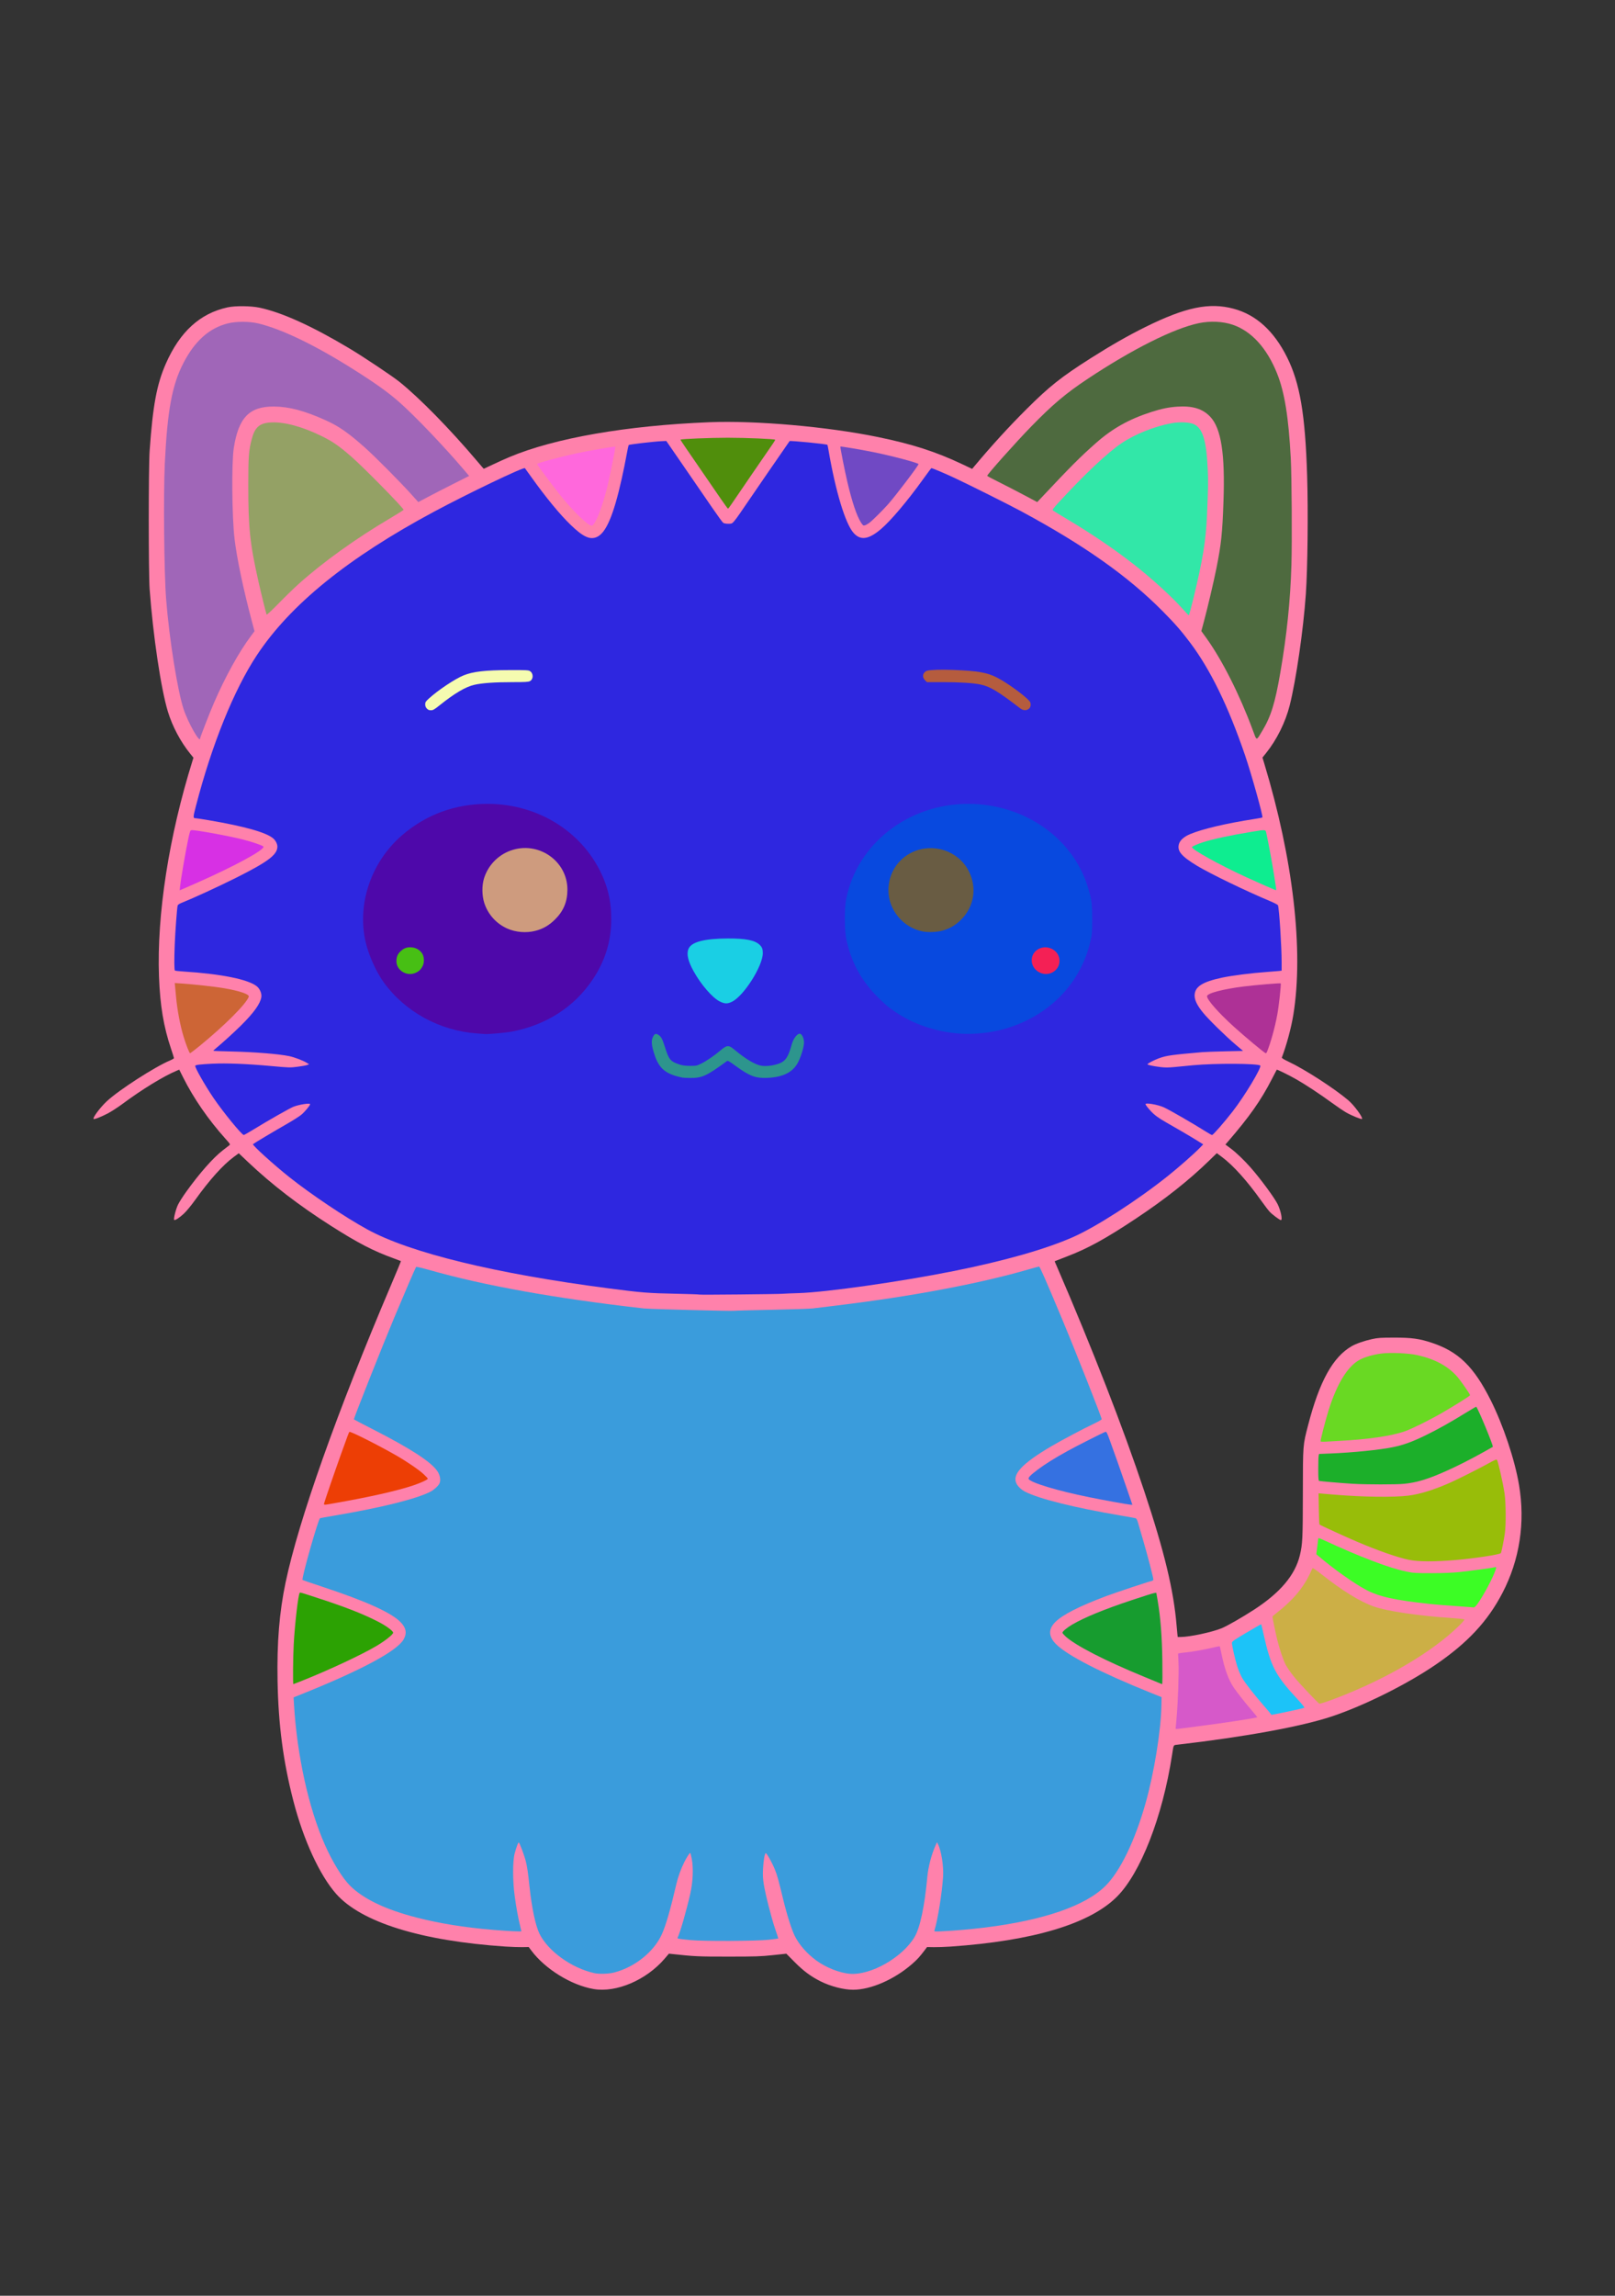 <?xml version="1.0" standalone="no"?>
<svg xmlns:xlink="http://www.w3.org/1999/xlink" xmlns:dc="http://purl.org/dc/elements/1.1/" xmlns:cc="http://creativecommons.org/ns#" xmlns:rdf="http://www.w3.org/1999/02/22-rdf-syntax-ns#" xmlns:svg="http://www.w3.org/2000/svg" xmlns="http://www.w3.org/2000/svg" xmlns:sodipodi="http://sodipodi.sourceforge.net/DTD/sodipodi-0.dtd" xmlns:inkscape="http://www.inkscape.org/namespaces/inkscape" width="209mm" height="297mm" viewBox="0 0 209 297" version="1.1" id="svg888" inkscape:version="0.92.4 (5da689c313, 2019-01-14)" sodipodi:docname="cat-clipart.svg">
	  <rect x="0" y="0" width="209" height="297" fill="#333333" stroke="none"/>
	  <defs id="defs882"/>
	  <sodipodi:namedview id="base" pagecolor="#ffffff" bordercolor="#666666" borderopacity="1.0" inkscape:pageopacity="0.0" inkscape:pageshadow="2" inkscape:zoom="0.28300781" inkscape:cx="-654.16391" inkscape:cy="759.20564" inkscape:document-units="mm" inkscape:current-layer="layer1" showgrid="false" inkscape:window-width="1920" inkscape:window-height="1001" inkscape:window-x="-9" inkscape:window-y="-9" inkscape:window-maximized="1"/>
	  <g inkscape:label="Layer 1" inkscape:groupmode="layer" id="layer1">
	    <g id="g1682" transform="translate(-4.3,-8.304)">
	      <path inkscape:connector-curvature="0" id="path1634" d="m 81.129,265.624 c -2.88,-0.484 -6.288,-2.587 -8.068,-4.979 l -0.339,-0.456 -0.834,0.015 c -0.459,0.008 -1.444,-0.026 -2.189,-0.076 -10.909,-0.732 -18.647,-3.14 -21.895,-6.813 -2.129,-2.408 -4.224,-6.953 -5.534,-12.009 -1.318,-5.089 -1.948,-9.864 -2.05,-15.554 -0.089,-4.959 0.229,-8.866 1.033,-12.703 1.693,-8.076 6.657,-22.071 13.688,-38.588 0.7,-1.644 1.259,-3 1.242,-3.013 -0.017,-0.013 -0.431,-0.169 -0.92,-0.346 -2.653,-0.96 -4.625,-1.981 -8.086,-4.184 -4.189,-2.667 -7.673,-5.344 -10.773,-8.277 l -1.205,-1.141 -0.657,0.486 c -1.399,1.034 -3.118,2.948 -4.978,5.544 -0.529,0.738 -1.146,1.486 -1.48,1.793 -0.584,0.538 -1.141,0.895 -1.241,0.796 -0.111,-0.111 0.215,-1.404 0.499,-1.98 0.16,-0.325 0.631,-1.064 1.045,-1.641 1.744,-2.429 3.486,-4.403 4.743,-5.376 0.355,-0.275 0.725,-0.561 0.822,-0.636 0.173,-0.134 0.165,-0.148 -0.497,-0.889 -2.221,-2.482 -4.104,-5.213 -5.457,-7.913 l -0.502,-1.002 -0.319,0.133 c -1.708,0.713 -4.481,2.411 -7.041,4.31 -0.587,0.435 -1.436,0.985 -1.887,1.221 -0.854,0.448 -1.755,0.799 -1.838,0.716 -0.148,-0.148 0.855,-1.492 1.708,-2.288 1.56,-1.455 6.218,-4.458 8.209,-5.292 0.267,-0.112 0.486,-0.241 0.486,-0.288 1.6e-4,-0.047 -0.173,-0.599 -0.385,-1.228 -0.957,-2.839 -1.414,-5.581 -1.553,-9.305 -0.298,-8.011 1.283,-18.188 4.34,-27.95 l 0.12,-0.383 -0.377,-0.464 c -1.291,-1.589 -2.352,-3.583 -2.942,-5.532 -0.889,-2.934 -1.911,-9.802 -2.352,-15.803 -0.151,-2.059 -0.152,-15.772 -0.001,-17.907 0.416,-5.885 0.924,-8.607 2.105,-11.288 1.816,-4.121 4.416,-6.488 7.978,-7.266 1.005,-0.219 3.026,-0.198 4.16,0.044 2.908,0.621 6.804,2.39 11.642,5.285 1.83,1.095 5.54,3.573 6.463,4.317 2.603,2.097 6.54,6.114 9.995,10.198 0.483,0.57 0.886,1.037 0.897,1.037 0.011,0 0.548,-0.251 1.193,-0.558 0.646,-0.307 1.613,-0.742 2.15,-0.967 5.863,-2.456 15.123,-4.067 25.853,-4.499 6.011,-0.242 15.285,0.573 21.817,1.918 4.447,0.915 7.484,1.893 10.9,3.51 l 1.29,0.611 0.234,-0.28 c 2.255,-2.699 4.518,-5.178 6.833,-7.482 2.935,-2.922 4.461,-4.131 8.263,-6.547 2.6,-1.652 4.868,-2.948 7.067,-4.036 5.223,-2.585 8.298,-3.221 11.456,-2.372 2.9,0.78 5.201,2.871 6.896,6.266 1.67,3.346 2.355,7.377 2.603,15.325 0.145,4.65 0.065,11.994 -0.168,15.325 -0.324,4.644 -1.261,11.102 -2.088,14.393 -0.545,2.17 -1.675,4.45 -3.058,6.17 l -0.468,0.582 0.234,0.773 c 3.739,12.359 5.107,24.163 3.766,32.48 -0.271,1.682 -0.889,3.98 -1.492,5.551 -0.029,0.074 0.261,0.254 0.875,0.544 2.112,0.996 5.893,3.437 7.726,4.989 0.75,0.635 1.937,2.254 1.773,2.418 -0.079,0.079 -1.34,-0.435 -2.029,-0.827 -0.351,-0.2 -1.206,-0.778 -1.9,-1.285 -1.518,-1.108 -3.303,-2.286 -4.564,-3.01 -0.895,-0.514 -2.5,-1.305 -2.541,-1.251 -0.011,0.014 -0.304,0.579 -0.652,1.254 -1.413,2.745 -2.888,4.838 -5.719,8.115 l -0.27,0.313 0.651,0.483 c 0.732,0.542 1.762,1.526 2.619,2.501 1.266,1.441 3.063,3.878 3.482,4.722 0.413,0.833 0.667,2.069 0.424,2.069 -0.145,0 -1.093,-0.704 -1.442,-1.072 -0.17,-0.179 -0.662,-0.821 -1.092,-1.426 -1.831,-2.576 -3.625,-4.571 -5.098,-5.671 l -0.658,-0.491 -0.993,0.967 c -2.608,2.54 -5.72,5.002 -9.459,7.484 -3.894,2.585 -6.159,3.835 -8.805,4.859 -0.745,0.288 -1.439,0.559 -1.543,0.601 l -0.188,0.077 0.303,0.701 c 4.574,10.58 8.592,20.908 11.291,29.022 2.61,7.846 3.811,12.832 4.19,17.399 0.027,0.326 0.07,0.793 0.095,1.037 l 0.046,0.445 h 0.381 c 1.15,0 4.014,-0.609 5.293,-1.125 0.686,-0.277 2.635,-1.391 4.177,-2.389 3.433,-2.222 5.357,-4.509 5.969,-7.093 0.336,-1.423 0.369,-2.106 0.378,-7.977 0.01,-6.392 -0.007,-6.173 0.686,-8.847 1.464,-5.65 3.2,-8.789 5.637,-10.193 0.57,-0.328 1.63,-0.697 2.63,-0.914 0.761,-0.165 1.126,-0.189 2.862,-0.192 2.261,-0.003 3.286,0.138 4.891,0.675 3.443,1.15 5.421,3.081 7.602,7.42 1.617,3.215 3.113,7.687 3.664,10.95 0.827,4.892 0.087,9.708 -2.148,13.996 -1.92,3.683 -4.53,6.475 -8.709,9.319 -3.709,2.523 -9.216,5.262 -13.364,6.645 -3.914,1.305 -11.224,2.644 -19.978,3.658 -0.55,0.064 -0.486,-0.059 -0.703,1.35 -1.227,7.973 -4.073,15.274 -7.148,18.333 -3.524,3.506 -10.839,5.695 -21.508,6.435 -0.72,0.05 -1.699,0.084 -2.177,0.076 l -0.868,-0.015 -0.313,0.413 c -0.664,0.875 -0.944,1.182 -1.617,1.771 -2.294,2.008 -5.342,3.34 -7.643,3.34 -1.227,0 -2.911,-0.436 -4.213,-1.09 -1.266,-0.636 -2.208,-1.336 -3.345,-2.483 l -1.081,-1.091 -1.756,0.187 c -1.551,0.166 -2.22,0.188 -5.735,0.189 -3.903,0.002 -4.431,-0.023 -7.281,-0.336 l -0.423,-0.046 -0.55,0.644 c -2.369,2.77 -6.244,4.43 -9.186,3.935 z" style="fill:#ff81ab"/>
	      <path inkscape:connector-curvature="0" id="path1632" d="m 83.829,263.472 c 2.639,-0.698 5.076,-2.654 6.106,-4.901 0.525,-1.146 1.122,-3.205 1.904,-6.572 0.207,-0.89 0.598,-1.965 1.015,-2.792 0.326,-0.645 0.676,-1.187 0.766,-1.187 0.036,0 0.131,0.363 0.211,0.807 0.221,1.23 0.143,2.944 -0.206,4.485 -0.497,2.197 -1.325,5.072 -1.625,5.642 -0.084,0.16 -0.022,0.172 1.701,0.341 1.627,0.16 8.509,0.129 10.067,-0.045 0.671,-0.075 1.231,-0.147 1.244,-0.161 0.014,-0.014 -0.164,-0.571 -0.395,-1.239 -0.487,-1.409 -1.271,-4.489 -1.48,-5.82 -0.109,-0.69 -0.132,-1.174 -0.092,-1.936 0.057,-1.09 0.213,-2.002 0.35,-2.046 0.117,-0.038 0.827,1.226 1.176,2.092 0.317,0.786 0.437,1.218 1.072,3.844 0.484,2.004 1.108,3.973 1.518,4.789 0.567,1.131 1.569,2.27 2.77,3.151 1.263,0.926 3.038,1.626 4.375,1.728 2.701,0.204 6.75,-2.098 8.339,-4.741 0.719,-1.196 1.309,-3.966 1.662,-7.8 0.118,-1.286 0.545,-2.917 1.061,-4.058 l 0.189,-0.418 0.114,0.217 c 0.442,0.844 0.768,2.896 0.675,4.255 -0.153,2.235 -0.691,5.575 -1.118,6.938 -0.048,0.155 -0.005,0.159 1.124,0.102 1.535,-0.076 3.718,-0.27 5.407,-0.479 7.594,-0.94 12.981,-2.797 15.587,-5.372 1.904,-1.882 3.816,-5.813 5.197,-10.688 1.113,-3.931 2.004,-9.424 2.059,-12.704 l 0.018,-1.041 -1.439,-0.58 c -6.425,-2.587 -10.772,-4.821 -12.223,-6.281 -0.984,-0.991 -1.013,-1.935 -0.087,-2.858 0.96,-0.957 3.105,-2.049 6.617,-3.366 1.155,-0.433 5.37,-1.837 5.798,-1.931 0.166,-0.036 0.275,-0.112 0.275,-0.191 0,-0.241 -0.765,-3.181 -1.329,-5.105 -0.307,-1.048 -0.616,-2.104 -0.687,-2.348 -0.072,-0.247 -0.188,-0.461 -0.263,-0.484 -0.074,-0.023 -0.935,-0.177 -1.913,-0.344 -6.078,-1.036 -10.577,-2.157 -12.409,-3.092 -0.476,-0.243 -0.911,-0.651 -1.11,-1.042 -0.609,-1.194 0.707,-2.601 4.544,-4.858 1.294,-0.761 4.199,-2.298 5.484,-2.903 0.545,-0.256 0.991,-0.512 0.992,-0.568 0.002,-0.248 -3.393,-8.833 -5.182,-13.106 -2.096,-5.005 -2.817,-6.646 -2.921,-6.646 -0.057,0 -0.685,0.169 -1.397,0.375 -6.32,1.834 -15.135,3.493 -24.746,4.656 -1.35,0.164 -2.76,0.335 -3.133,0.382 -0.373,0.047 -2.773,0.126 -5.334,0.177 -2.561,0.051 -4.733,0.108 -4.826,0.128 -0.285,0.06 -10.958,-0.215 -11.726,-0.302 -11.348,-1.288 -20.62,-2.949 -27.712,-4.965 -0.977,-0.278 -1.706,-0.445 -1.748,-0.401 -0.066,0.071 -1.548,3.509 -2.824,6.553 -1.528,3.646 -5.224,12.958 -5.224,13.161 0,0.018 1.114,0.602 2.477,1.297 4.846,2.472 7.487,4.184 8.319,5.392 0.37,0.538 0.482,1.213 0.269,1.625 -0.17,0.329 -0.716,0.821 -1.167,1.051 -1.836,0.937 -6.31,2.05 -12.395,3.084 -0.978,0.166 -1.824,0.318 -1.879,0.338 -0.233,0.083 -2.429,7.83 -2.266,7.993 0.025,0.025 1.216,0.433 2.646,0.906 5.495,1.818 8.732,3.272 9.969,4.48 0.788,0.769 0.931,1.488 0.459,2.31 -0.872,1.521 -5.556,4.022 -13.446,7.178 l -0.792,0.317 0.057,0.94 c 0.402,6.622 1.89,13.371 3.996,18.128 0.987,2.23 2.273,4.318 3.261,5.296 1.744,1.727 4.623,3.099 8.67,4.132 2.961,0.756 6.093,1.26 9.771,1.572 2.029,0.172 3.725,0.255 3.725,0.181 0,-0.034 -0.074,-0.353 -0.164,-0.71 -0.246,-0.974 -0.485,-2.283 -0.699,-3.832 -0.273,-1.975 -0.273,-4.553 3.38e-4,-5.538 0.232,-0.836 0.442,-1.397 0.523,-1.397 0.103,0 0.735,1.688 0.92,2.455 0.186,0.772 0.273,1.374 0.48,3.302 0.293,2.739 0.783,5.04 1.288,6.054 1.123,2.254 4.122,4.413 7.058,5.082 0.652,0.149 1.918,0.108 2.649,-0.086 z" style="fill:#3a9cdc"/>
	      <path inkscape:connector-curvature="0" id="path1630" d="m 159.022,231.675 c 3.173,-0.398 7.875,-1.112 7.973,-1.21 0.019,-0.019 -0.276,-0.392 -0.656,-0.828 -0.771,-0.888 -1.937,-2.361 -2.355,-2.977 -0.68,-1.002 -1.186,-2.363 -1.579,-4.252 -0.126,-0.605 -0.241,-1.114 -0.256,-1.13 -0.015,-0.016 -0.439,0.068 -0.942,0.188 -1.068,0.253 -2.628,0.529 -3.413,0.604 -0.303,0.029 -0.661,0.073 -0.795,0.099 l -0.245,0.047 0.056,1.155 c 0.065,1.349 -0.063,5.119 -0.242,7.124 -0.069,0.768 -0.126,1.423 -0.127,1.455 -9.3e-4,0.032 0.122,0.041 0.273,0.02 0.151,-0.021 1.19,-0.153 2.307,-0.294 z" style="fill:#d659c9"/>
	      <path inkscape:connector-curvature="0" id="path1628" d="m 169.69,229.993 c 1.187,-0.227 3.283,-0.695 3.399,-0.758 0.059,-0.032 -0.286,-0.467 -0.884,-1.112 -2.855,-3.08 -3.443,-4.204 -4.376,-8.371 -0.16,-0.716 -0.303,-1.312 -0.316,-1.324 -0.014,-0.012 -0.871,0.478 -1.905,1.09 -1.545,0.914 -1.881,1.146 -1.884,1.302 -0.007,0.36 0.432,2.269 0.725,3.155 0.162,0.489 0.443,1.137 0.624,1.439 0.419,0.699 1.489,2.07 2.722,3.486 0.529,0.608 0.975,1.139 0.991,1.181 0.015,0.041 0.035,0.075 0.043,0.075 0.008,0 0.395,-0.073 0.861,-0.162 z" style="fill:#1cc3f8"/>
	      <path inkscape:connector-curvature="0" id="path1626" d="m 175.713,228.536 c 0.319,-0.099 1.192,-0.418 1.939,-0.71 6.33,-2.472 12.022,-5.85 15.398,-9.137 0.47,-0.458 0.805,-0.847 0.762,-0.885 -0.043,-0.037 -0.733,-0.112 -1.535,-0.166 -4.454,-0.3 -8.492,-0.897 -10.223,-1.512 -1.771,-0.629 -4.075,-2.055 -6.771,-4.189 -0.618,-0.49 -1.109,-0.823 -1.128,-0.766 -0.018,0.055 -0.201,0.444 -0.405,0.863 -0.871,1.79 -2.206,3.346 -4.209,4.907 -0.314,0.245 -0.572,0.473 -0.572,0.507 0,0.155 0.454,2.334 0.641,3.075 0.317,1.257 0.762,2.554 1.092,3.182 0.164,0.311 0.627,0.98 1.03,1.486 0.71,0.891 3.201,3.525 3.333,3.525 0.036,0 0.327,-0.081 0.646,-0.179 z" style="fill:#ccaf46"/>
	      <path inkscape:connector-curvature="0" id="path1624" d="m 43.384,225.745 c 3.571,-1.425 7.769,-3.391 9.698,-4.542 1.077,-0.643 2.096,-1.457 2.096,-1.675 0,-0.23 -0.909,-0.898 -1.943,-1.428 -1.912,-0.981 -4.095,-1.842 -7.498,-2.957 -2.553,-0.837 -2.585,-0.846 -2.646,-0.786 -0.191,0.191 -0.639,4.026 -0.781,6.696 -0.088,1.65 -0.119,5.122 -0.046,5.122 0.023,0 0.526,-0.193 1.119,-0.43 z" style="fill:#2ca203"/>
	      <path inkscape:connector-curvature="0" id="path1622" d="m 154.723,223.191 c -0.049,-3.182 -0.236,-5.614 -0.594,-7.726 l -0.187,-1.101 -0.254,0.028 c -0.14,0.015 -1.435,0.422 -2.879,0.903 -3.629,1.211 -6.156,2.246 -7.739,3.171 -0.68,0.397 -1.278,0.894 -1.278,1.062 0,0.059 0.174,0.266 0.386,0.462 1.28,1.18 5.081,3.136 10.143,5.218 1.077,0.443 2.035,0.84 2.128,0.881 0.093,0.041 0.203,0.077 0.244,0.08 0.043,0.003 0.055,-1.276 0.029,-2.979 z" style="fill:#179c2f"/>
	      <path inkscape:connector-curvature="0" id="path1620" d="m 195.279,216.079 c 0.549,-0.595 1.922,-3.036 2.425,-4.311 0.262,-0.665 0.274,-0.774 0.074,-0.714 -0.254,0.077 -3.046,0.458 -4.508,0.616 -0.976,0.105 -2.085,0.151 -3.683,0.153 -2.071,0.002 -2.377,-0.017 -3.26,-0.197 -2.206,-0.45 -6.057,-1.915 -10.689,-4.064 -0.621,-0.288 -0.741,-0.32 -0.742,-0.199 -9.3e-4,0.079 -0.058,0.563 -0.127,1.076 l -0.126,0.931 0.233,0.199 c 1.982,1.69 4.637,3.575 6.202,4.404 1.686,0.893 3.692,1.339 8.213,1.825 0.958,0.103 2.156,0.198 5.249,0.415 0.21,0.015 0.422,0.033 0.472,0.042 0.05,0.008 0.17,-0.071 0.267,-0.176 z" style="fill:#3cfd25"/>
	      <path inkscape:connector-curvature="0" id="path1618" d="m 192.677,210.121 c 2.473,-0.211 5.737,-0.709 5.851,-0.893 0.083,-0.134 0.39,-1.658 0.518,-2.568 0.161,-1.149 0.134,-4.025 -0.048,-5.207 -0.219,-1.414 -0.818,-4.045 -0.982,-4.311 -0.04,-0.065 -0.362,0.072 -0.985,0.42 -1.175,0.656 -4.013,2.087 -5.044,2.544 -2.096,0.928 -3.931,1.499 -5.405,1.683 -1.922,0.24 -5.905,0.188 -9.652,-0.126 -0.815,-0.068 -1.596,-0.134 -1.736,-0.146 l -0.254,-0.021 0.031,1.99 c 0.017,1.094 0.055,2.013 0.085,2.042 0.097,0.093 3.402,1.607 4.88,2.235 2.738,1.163 5.252,2.04 6.689,2.332 1.242,0.253 3.297,0.262 6.054,0.027 z" style="fill:#98bd09"/>
	      <path inkscape:connector-curvature="0" id="path1616" d="m 47.389,202.805 c 4.646,-0.809 8.253,-1.619 10.38,-2.331 0.967,-0.323 1.896,-0.753 1.896,-0.876 0,-0.041 -0.247,-0.304 -0.548,-0.586 -0.602,-0.563 -2.215,-1.662 -3.601,-2.453 -2.404,-1.372 -5.902,-3.128 -6.003,-3.014 -0.073,0.082 -0.229,0.498 -1.125,2.997 -0.741,2.066 -2.055,5.892 -2.131,6.202 -0.069,0.282 -0.117,0.279 1.132,0.061 z" style="fill:#ed3e05"/>
	      <path inkscape:connector-curvature="0" id="path1614" d="m 150.094,200.796 c -0.824,-2.398 -1.442,-4.151 -2.132,-6.053 -0.407,-1.121 -0.471,-1.243 -0.623,-1.195 -0.301,0.094 -3.652,1.791 -4.936,2.5 -1.628,0.899 -2.844,1.658 -3.785,2.362 -0.921,0.689 -1.267,1.039 -1.2,1.213 0.182,0.474 3.711,1.541 7.889,2.385 1.899,0.384 5.004,0.944 5.309,0.957 l 0.229,0.01 z" style="fill:#3571e1"/>
	      <path inkscape:connector-curvature="0" id="path1612" d="m 186.001,200.264 c 1.628,-0.164 2.99,-0.571 5.279,-1.579 1.487,-0.654 3.283,-1.562 5.122,-2.588 0.582,-0.325 1.07,-0.6 1.084,-0.613 0.11,-0.097 -1.866,-4.881 -2.145,-5.193 -0.014,-0.016 -0.61,0.331 -1.323,0.77 -2.095,1.289 -3.651,2.16 -5.278,2.952 -1.669,0.813 -2.841,1.237 -4.162,1.506 -1.769,0.361 -5.142,0.701 -8.128,0.821 l -1.452,0.058 -0.05,0.252 c -0.028,0.139 -0.05,0.915 -0.05,1.726 0,1.103 0.027,1.483 0.106,1.51 0.144,0.049 2.971,0.29 4.381,0.374 1.716,0.102 5.621,0.105 6.616,0.004 z" style="fill:#1caf2a"/>
	      <path inkscape:connector-curvature="0" id="path1610" d="m 177.437,194.72 c 3.853,-0.189 6.952,-0.64 8.721,-1.271 0.866,-0.309 3.084,-1.403 4.574,-2.257 1.717,-0.983 3.808,-2.296 3.808,-2.39 0,-0.156 -1.265,-1.968 -1.736,-2.486 -1.207,-1.328 -2.858,-2.205 -5.08,-2.698 -1.185,-0.263 -3.53,-0.364 -4.719,-0.202 -1.006,0.137 -2.082,0.448 -2.728,0.791 -1.567,0.83 -2.968,3.106 -4.054,6.584 -0.426,1.365 -1.074,3.9 -1.019,3.989 0.025,0.041 0.319,0.055 0.653,0.031 0.334,-0.024 1.045,-0.065 1.581,-0.091 z" style="fill:#69d923"/>
	      <path inkscape:connector-curvature="0" id="path1608" d="m 105.64,175.673 c 0.256,-0.02 1.164,-0.057 2.018,-0.082 3.543,-0.105 13.206,-1.478 20.025,-2.844 6.622,-1.327 11.903,-2.828 15.464,-4.395 2.997,-1.319 8.33,-4.754 12.291,-7.916 1.378,-1.1 3.371,-2.853 4.12,-3.623 l 0.451,-0.464 -0.747,-0.467 c -0.818,-0.511 -2.742,-1.641 -4.007,-2.353 -0.968,-0.545 -1.534,-0.956 -1.997,-1.449 -0.416,-0.444 -0.712,-0.831 -0.712,-0.931 0,-0.219 1.602,0.06 2.379,0.414 0.722,0.329 3.675,2.032 5.414,3.123 0.398,0.25 0.763,0.454 0.812,0.454 0.14,0 1.53,-1.589 2.666,-3.048 1.554,-1.995 3.791,-5.715 3.57,-5.936 -0.281,-0.281 -5.866,-0.309 -8.663,-0.043 -0.723,0.069 -1.798,0.172 -2.39,0.229 -0.829,0.08 -1.258,0.082 -1.874,0.006 -0.937,-0.115 -1.661,-0.272 -1.661,-0.359 0,-0.104 0.853,-0.55 1.489,-0.78 0.975,-0.352 1.62,-0.443 5.581,-0.787 0.373,-0.032 1.716,-0.082 2.986,-0.111 l 2.309,-0.051 -0.952,-0.804 c -1.309,-1.107 -3.526,-3.28 -4.231,-4.149 -0.742,-0.915 -1.085,-1.608 -1.085,-2.196 0,-1.151 0.973,-1.784 3.591,-2.337 1.255,-0.265 3.786,-0.588 5.596,-0.715 0.745,-0.052 1.517,-0.114 1.714,-0.138 l 0.36,-0.043 v -1.078 c 0,-2.028 -0.307,-6.842 -0.471,-7.378 -0.021,-0.07 -0.486,-0.314 -1.033,-0.543 -3.149,-1.319 -7.778,-3.56 -9.445,-4.571 -2.037,-1.236 -2.595,-1.905 -2.342,-2.809 0.14,-0.499 0.661,-0.959 1.464,-1.293 1.616,-0.672 4.644,-1.382 8.336,-1.955 0.525,-0.081 0.975,-0.169 1,-0.194 0.118,-0.118 -1.415,-5.615 -2.238,-8.023 -2.171,-6.355 -4.488,-11.105 -7.124,-14.605 -1.173,-1.557 -1.927,-2.42 -3.541,-4.051 -4.476,-4.523 -10.164,-8.54 -18.303,-12.926 -1.625,-0.876 -6.645,-3.387 -8.636,-4.319 -1.263,-0.592 -2.861,-1.267 -2.997,-1.267 -0.022,0 -0.509,0.653 -1.083,1.452 -2.017,2.808 -4.159,5.343 -5.432,6.427 -1.615,1.376 -2.678,1.517 -3.577,0.475 -1.052,-1.218 -2.303,-5.354 -3.203,-10.588 -0.071,-0.414 -0.142,-0.765 -0.157,-0.78 -0.107,-0.107 -4.811,-0.569 -4.895,-0.481 -0.059,0.062 -5.437,7.885 -6.441,9.37 -0.249,0.368 -0.58,0.815 -0.737,0.995 -0.268,0.307 -0.314,0.327 -0.764,0.327 -0.272,0 -0.552,-0.051 -0.646,-0.117 -0.092,-0.065 -0.758,-0.979 -1.479,-2.033 -0.722,-1.054 -2.342,-3.411 -3.601,-5.238 l -2.289,-3.322 -0.632,0.028 c -0.976,0.043 -4.157,0.415 -4.229,0.494 -0.035,0.039 -0.165,0.642 -0.29,1.341 -0.124,0.699 -0.4,2.051 -0.613,3.006 -1.051,4.716 -2.025,7.011 -3.202,7.546 -0.903,0.41 -1.797,-7.8e-5 -3.423,-1.573 -1.399,-1.352 -3.206,-3.55 -5.088,-6.185 -0.432,-0.605 -0.801,-1.117 -0.819,-1.138 -0.157,-0.178 -7.332,3.256 -11.749,5.624 -11.134,5.967 -18.617,12.027 -22.949,18.586 -2.968,4.493 -5.821,11.556 -7.877,19.5 -0.391,1.509 -0.391,1.578 0.002,1.581 0.093,7.7e-4 0.836,0.115 1.651,0.253 4.655,0.791 7.451,1.58 8.354,2.358 0.305,0.263 0.535,0.716 0.535,1.056 10e-4,1.053 -1.222,1.971 -5.418,4.068 -2.249,1.124 -5.418,2.581 -6.967,3.203 -0.327,0.131 -0.502,0.253 -0.527,0.366 -0.087,0.398 -0.307,3.378 -0.373,5.048 -0.077,1.944 -0.068,3.259 0.023,3.35 0.031,0.031 0.542,0.087 1.135,0.125 4.836,0.307 8.336,1.011 9.454,1.903 0.409,0.326 0.672,0.953 0.595,1.415 -0.144,0.864 -0.974,2.021 -2.62,3.653 -0.883,0.876 -2.404,2.258 -3.324,3.021 -0.151,0.125 -0.274,0.243 -0.274,0.262 0,0.019 1.038,0.058 2.307,0.087 2.991,0.068 6.162,0.323 7.516,0.604 0.653,0.136 1.766,0.555 2.242,0.845 l 0.339,0.206 -0.254,0.098 c -0.14,0.054 -0.699,0.155 -1.244,0.226 -0.949,0.123 -1.089,0.119 -3.429,-0.094 -3.141,-0.285 -5.79,-0.39 -7.604,-0.3 -1.532,0.076 -2.136,0.147 -2.206,0.26 -0.097,0.157 1.207,2.463 2.343,4.141 1.236,1.825 3.666,4.801 3.936,4.82 0.052,0.003 0.644,-0.332 1.316,-0.746 1.776,-1.094 4.618,-2.711 5.109,-2.905 0.744,-0.295 2.159,-0.511 2.159,-0.33 0,0.163 -0.7,1.001 -1.142,1.367 -0.256,0.212 -1.122,0.761 -1.926,1.22 -1.581,0.903 -4.213,2.474 -4.324,2.581 -0.123,0.117 2.718,2.691 4.725,4.282 2.848,2.256 7.225,5.189 10.075,6.749 5.533,3.03 16.571,5.72 31.327,7.636 4.258,0.553 4.959,0.608 8.805,0.689 1.537,0.032 2.813,0.078 2.836,0.102 0.048,0.048 10.113,-0.05 10.837,-0.105 z" style="fill:#2e27e0"/>
	      <path inkscape:connector-curvature="0" id="path1606" d="m 92.643,147.72 c -2.119,-0.43 -3.003,-1.123 -3.587,-2.811 -0.468,-1.354 -0.522,-2.024 -0.207,-2.558 0.195,-0.33 0.335,-0.367 0.65,-0.172 0.362,0.224 0.519,0.52 0.87,1.635 0.489,1.558 0.694,1.805 1.809,2.185 0.417,0.142 0.758,0.189 1.408,0.194 0.824,0.006 0.883,-0.006 1.482,-0.303 0.668,-0.332 1.688,-1.03 2.444,-1.673 0.866,-0.736 1.074,-0.748 1.845,-0.106 1.437,1.196 2.635,1.914 3.438,2.06 0.612,0.112 1.58,-0.002 2.303,-0.269 0.869,-0.322 1.213,-0.842 1.678,-2.537 0.219,-0.8 0.82,-1.489 1.132,-1.298 0.243,0.148 0.441,0.642 0.441,1.098 0,0.52 -0.324,1.643 -0.708,2.449 -0.649,1.365 -1.934,2.044 -4.041,2.136 -1.514,0.066 -2.297,-0.231 -4.13,-1.568 -0.843,-0.615 -0.981,-0.689 -1.112,-0.593 -2.598,1.906 -3.217,2.19 -4.741,2.173 -0.442,-0.005 -0.881,-0.024 -0.974,-0.043 z" style="fill:#2d958d"/>
	      <path inkscape:connector-curvature="0" id="path1604" d="m 66.016,141.999 c -4.839,-0.352 -9.323,-2.815 -12.069,-6.629 -0.963,-1.337 -1.927,-3.479 -2.32,-5.151 -1.162,-4.952 0.703,-10.426 4.727,-13.881 3.109,-2.669 6.863,-4.041 11.053,-4.039 6.693,0.002 12.605,3.821 15.014,9.699 0.682,1.665 0.983,3.272 0.98,5.244 -0.004,2.824 -0.786,5.366 -2.388,7.761 -2.387,3.57 -5.986,5.891 -10.479,6.758 -0.762,0.147 -3.073,0.355 -3.502,0.314 -0.07,-0.007 -0.527,-0.041 -1.016,-0.077 z" style="fill:#4e08aa"/>
	      <path inkscape:connector-curvature="0" id="path1602" d="m 58.099,134.151 c 0.434,-0.202 0.675,-0.436 0.898,-0.872 0.255,-0.5 0.201,-1.284 -0.116,-1.7 -0.32,-0.42 -0.746,-0.657 -1.276,-0.712 -0.577,-0.059 -0.999,0.078 -1.427,0.464 -0.41,0.371 -0.577,0.753 -0.577,1.324 0,1.199 1.37,2.02 2.498,1.496 z" style="fill:#47bf14"/>
	      <path inkscape:connector-curvature="0" id="path1600" d="m 73.584,128.726 c 0.996,-0.255 1.765,-0.701 2.555,-1.484 1.089,-1.078 1.592,-2.294 1.591,-3.852 -0.001,-3.736 -3.801,-6.337 -7.368,-5.042 -1.641,0.596 -2.918,1.937 -3.429,3.603 -0.284,0.927 -0.267,2.234 0.042,3.182 0.483,1.479 1.561,2.673 2.981,3.301 1.097,0.485 2.45,0.595 3.628,0.293 z" style="fill:#ce9b7e"/>
	      <path inkscape:connector-curvature="0" id="path1598" d="m 128.415,142.015 c -2.968,-0.223 -5.906,-1.213 -8.189,-2.76 -1.034,-0.701 -1.147,-0.794 -2.169,-1.789 -2.218,-2.159 -3.574,-4.595 -4.222,-7.585 -0.255,-1.179 -0.276,-3.996 -0.039,-5.221 1.391,-7.181 8.036,-12.37 15.828,-12.36 7.125,0.009 13.38,4.302 15.388,10.56 0.546,1.703 0.625,2.247 0.626,4.34 8.5e-4,1.791 -0.013,1.966 -0.237,2.921 -1.223,5.232 -5.053,9.307 -10.414,11.082 -2.036,0.674 -4.445,0.972 -6.572,0.812 z" style="fill:#0849df"/>
	      <path inkscape:connector-curvature="0" id="path1596" d="m 140.396,134.154 c 1.27,-0.577 1.376,-2.271 0.188,-3.005 -1.214,-0.75 -2.771,0.028 -2.771,1.385 0,1.267 1.412,2.152 2.583,1.62 z" style="fill:#f42055"/>
	      <path inkscape:connector-curvature="0" id="path1594" d="m 126.162,128.726 c 0.982,-0.251 1.769,-0.702 2.512,-1.441 1.719,-1.707 2.094,-4.197 0.959,-6.358 -1.353,-2.574 -4.594,-3.632 -7.272,-2.373 -1.909,0.898 -3.09,2.78 -3.09,4.924 0,2.539 1.901,4.828 4.423,5.325 0.674,0.133 1.781,0.098 2.468,-0.077 z" style="fill:#695c43"/>
	      <path inkscape:connector-curvature="0" id="path1592" d="m 97.452,137.867 c -0.96,-0.48 -2.44,-2.191 -3.403,-3.936 -0.719,-1.303 -0.926,-2.215 -0.652,-2.87 0.374,-0.896 2.038,-1.336 5.089,-1.346 2.341,-0.008 3.505,0.226 4.133,0.829 0.304,0.292 0.397,0.543 0.397,1.067 0,1.657 -2.444,5.52 -3.975,6.281 -0.595,0.296 -0.956,0.29 -1.589,-0.026 z" style="fill:#1acfe4"/>
	      <path inkscape:connector-curvature="0" id="path1590" d="m 59.535,99.967 c -0.144,-0.155 -0.208,-0.322 -0.208,-0.542 0,-0.278 0.06,-0.372 0.478,-0.754 1.174,-1.073 3.388,-2.549 4.492,-2.994 1.237,-0.499 2.776,-0.675 5.999,-0.685 2.099,-0.007 2.4,0.009 2.594,0.136 0.461,0.302 0.453,1.054 -0.013,1.295 -0.2,0.104 -0.626,0.128 -2.229,0.128 -2.315,0 -3.963,0.115 -4.966,0.348 -1.143,0.265 -2.549,1.094 -4.49,2.648 -0.684,0.548 -0.852,0.644 -1.126,0.644 -0.239,2.6e-4 -0.375,-0.057 -0.529,-0.224 z" style="fill:#f5fbb0"/>
	      <path inkscape:connector-curvature="0" id="path1588" d="m 136.349,99.958 c -2.933,-2.248 -3.922,-2.84 -5.182,-3.103 -0.936,-0.195 -2.701,-0.305 -4.892,-0.305 h -2.022 l -0.247,-0.247 c -0.322,-0.322 -0.337,-0.741 -0.037,-1.041 0.174,-0.174 0.324,-0.22 0.859,-0.266 0.916,-0.077 2.288,-0.066 4.01,0.033 2.582,0.148 3.606,0.399 5.015,1.224 1.542,0.904 3.638,2.52 3.774,2.91 0.281,0.805 -0.573,1.335 -1.278,0.795 z" style="fill:#b55c3e"/>
	      <path inkscape:connector-curvature="0" id="path1586" d="m 30.08,143.662 c 3.297,-2.694 6.065,-5.461 6.412,-6.407 0.117,-0.32 -1.162,-0.759 -3.242,-1.114 -1.182,-0.201 -3.81,-0.49 -5.518,-0.607 l -0.819,-0.056 0.034,0.327 c 0.019,0.18 0.074,0.784 0.124,1.343 0.156,1.755 0.532,3.772 0.981,5.249 0.306,1.008 0.754,2.159 0.84,2.159 0.051,0 0.586,-0.403 1.189,-0.895 z" style="fill:#cd6536"/>
	      <path inkscape:connector-curvature="0" id="path1584" d="m 168.251,144.408 c 0.491,-1.201 1.033,-3.152 1.345,-4.847 0.206,-1.116 0.519,-3.964 0.444,-4.038 -0.058,-0.058 -3.322,0.216 -4.795,0.402 -2.75,0.347 -4.741,0.878 -4.741,1.264 0,0.455 1.471,2.125 3.471,3.939 1.435,1.301 3.99,3.428 4.118,3.428 0.053,5e-5 0.124,-0.067 0.157,-0.148 z" style="fill:#ae3196"/>
	      <path inkscape:connector-curvature="0" id="path1582" d="m 29.482,122.648 c 5.035,-2.207 9.145,-4.433 8.904,-4.822 -0.086,-0.14 -1.406,-0.596 -2.639,-0.912 -1.798,-0.461 -6.248,-1.272 -6.659,-1.213 -0.18,0.026 -0.216,0.129 -0.469,1.34 -0.325,1.56 -0.925,5.054 -1.008,5.869 l -0.059,0.578 0.287,-0.123 c 0.158,-0.068 0.897,-0.39 1.642,-0.717 z" style="fill:#d730e4"/>
	      <path inkscape:connector-curvature="0" id="path1580" d="m 169.439,123.199 c -0.026,-0.151 -0.145,-0.923 -0.266,-1.714 -0.202,-1.328 -0.723,-4.158 -0.977,-5.313 -0.13,-0.589 0.015,-0.573 -2.049,-0.236 -2.606,0.424 -4.973,0.937 -6.222,1.347 -0.697,0.229 -1.369,0.529 -1.369,0.612 0,0.329 3.468,2.25 7.027,3.894 1.327,0.613 3.752,1.676 3.835,1.682 0.037,0.002 0.046,-0.119 0.021,-0.271 z" style="fill:#0eed90"/>
	      <path inkscape:connector-curvature="0" id="path1578" d="m 30.202,103.82 c 0,-0.142 1.242,-3.326 1.794,-4.602 1.462,-3.375 3.235,-6.577 4.787,-8.649 l 0.453,-0.605 -0.337,-1.265 c -1.1,-4.129 -1.95,-8.172 -2.247,-10.69 -0.338,-2.865 -0.395,-9.871 -0.095,-11.769 0.619,-3.923 2.017,-5.361 5.195,-5.343 1.95,0.011 3.957,0.543 6.679,1.771 1.73,0.781 2.954,1.632 5.107,3.553 1.325,1.182 4.574,4.454 6.008,6.05 l 0.886,0.986 1.273,-0.675 c 0.7,-0.371 2.18,-1.132 3.289,-1.691 l 2.016,-1.016 -0.699,-0.823 c -2.571,-3.027 -6.36,-6.988 -8.371,-8.751 -1.467,-1.287 -3.125,-2.467 -6.037,-4.299 -4.901,-3.082 -9.113,-5.109 -12.166,-5.853 -1.137,-0.277 -2.851,-0.282 -3.937,-0.011 -2.413,0.602 -4.275,2.258 -5.76,5.124 -1.474,2.843 -2.081,6.123 -2.412,13.01 -0.194,4.051 -0.095,14.145 0.173,17.568 0.398,5.093 1.471,11.829 2.264,14.224 0.578,1.746 2.137,4.485 2.137,3.756 z" style="fill:#a066b8"/>
	      <path inkscape:connector-curvature="0" id="path1576" d="m 167.654,102.854 c 1.118,-1.857 1.648,-3.562 2.328,-7.489 0.846,-4.891 1.304,-9.325 1.443,-13.972 0.091,-3.041 0.041,-11.409 -0.082,-13.756 -0.279,-5.344 -0.803,-8.595 -1.775,-11.018 -1.316,-3.281 -3.298,-5.463 -5.718,-6.296 -1.281,-0.441 -2.926,-0.52 -4.405,-0.212 -3.251,0.677 -8.651,3.387 -14.478,7.265 -2.738,1.822 -4.453,3.271 -7.166,6.052 -1.989,2.039 -5.747,6.246 -5.746,6.432 0,0.034 0.654,0.386 1.453,0.782 0.799,0.396 2.256,1.146 3.238,1.668 l 1.785,0.948 0.374,-0.398 c 4.007,-4.263 5.122,-5.382 7.204,-7.226 2.132,-1.889 4.297,-3.103 7.197,-4.035 1.308,-0.42 2.238,-0.611 3.341,-0.685 1.983,-0.133 3.292,0.267 4.275,1.307 1.412,1.493 1.93,4.815 1.711,10.961 -0.149,4.185 -0.286,5.476 -0.914,8.636 -0.334,1.681 -1.159,5.194 -1.633,6.95 l -0.318,1.178 0.684,0.953 c 2.015,2.807 4.266,7.268 5.94,11.772 0.575,1.546 0.451,1.528 1.261,0.183 z" style="fill:#4e6a3f"/>
	      <path inkscape:connector-curvature="0" id="path1574" d="m 42.944,83.854 c 3.115,-2.799 7.404,-5.879 11.791,-8.47 0.986,-0.582 1.794,-1.089 1.795,-1.126 0.01,-0.224 -5.235,-5.556 -6.79,-6.902 -1.623,-1.405 -2.39,-1.934 -3.833,-2.642 -2.454,-1.205 -4.753,-1.831 -6.469,-1.762 -1.506,0.06 -2.13,0.574 -2.539,2.09 -0.407,1.507 -0.468,2.285 -0.468,5.982 -0.002,5.597 0.205,7.554 1.32,12.531 0.304,1.356 0.946,3.966 1.048,4.259 0.023,0.065 0.656,-0.522 1.542,-1.43 0.827,-0.847 1.999,-1.986 2.604,-2.53 z" style="fill:#94a165"/>
	      <path inkscape:connector-curvature="0" id="path1572" d="m 158.757,85.65 c 1.172,-4.798 1.599,-7.403 1.738,-10.604 0.163,-3.731 0.174,-4.445 0.097,-6.096 -0.171,-3.644 -0.641,-5.197 -1.739,-5.745 -0.57,-0.285 -1.859,-0.348 -2.963,-0.145 -2.178,0.4 -4.707,1.411 -6.439,2.574 -1.816,1.219 -4.775,4.008 -8.191,7.718 -0.624,0.678 -0.793,0.91 -0.714,0.981 0.057,0.051 0.923,0.581 1.924,1.177 3.091,1.841 6.041,3.842 8.551,5.803 2.29,1.788 4.889,4.154 6.308,5.742 0.419,0.469 0.787,0.854 0.818,0.857 0.031,0.002 0.305,-1.015 0.609,-2.261 z" style="fill:#32e7a8"/>
	      <path inkscape:connector-curvature="0" id="path1570" d="m 81.155,76.082 c 0.501,-0.709 1.088,-2.302 1.663,-4.508 0.34,-1.306 1.174,-5.42 1.111,-5.483 -0.062,-0.062 -3.506,0.53 -5.075,0.873 -2.296,0.502 -5.05,1.253 -5.049,1.376 7.62e-4,0.103 2.016,2.81 3.032,4.072 1.668,2.074 3.562,3.902 4.042,3.902 0.061,0 0.186,-0.105 0.276,-0.233 z" style="fill:#ff68dc"/>
	      <path inkscape:connector-curvature="0" id="path1568" d="m 116.813,75.935 c 0.378,-0.279 1.776,-1.667 2.432,-2.413 1.056,-1.203 3.921,-4.983 3.921,-5.174 0,-0.154 -3.363,-1.049 -5.8,-1.545 -1.658,-0.337 -4.262,-0.774 -4.31,-0.724 -0.047,0.05 0.56,3.121 0.91,4.606 0.615,2.606 1.207,4.363 1.759,5.222 0.237,0.369 0.296,0.414 0.487,0.366 0.119,-0.03 0.39,-0.182 0.601,-0.338 z" style="fill:#7049c4"/>
	      <path inkscape:connector-curvature="0" id="path1564" d="m 98.951,73.541 c 0.574,-0.854 4.956,-7.254 5.356,-7.82 0.192,-0.272 0.332,-0.51 0.311,-0.529 -0.109,-0.104 -3.779,-0.258 -6.133,-0.258 -2.265,1.7e-4 -6.028,0.151 -6.122,0.246 -0.015,0.015 0.284,0.478 0.663,1.03 1.124,1.636 3.616,5.263 4.556,6.631 0.481,0.7 0.9,1.272 0.931,1.27 0.031,-0.002 0.228,-0.258 0.438,-0.57 z" style="fill:#508e0c"/>
	    </g>
	  </g>
	</svg>